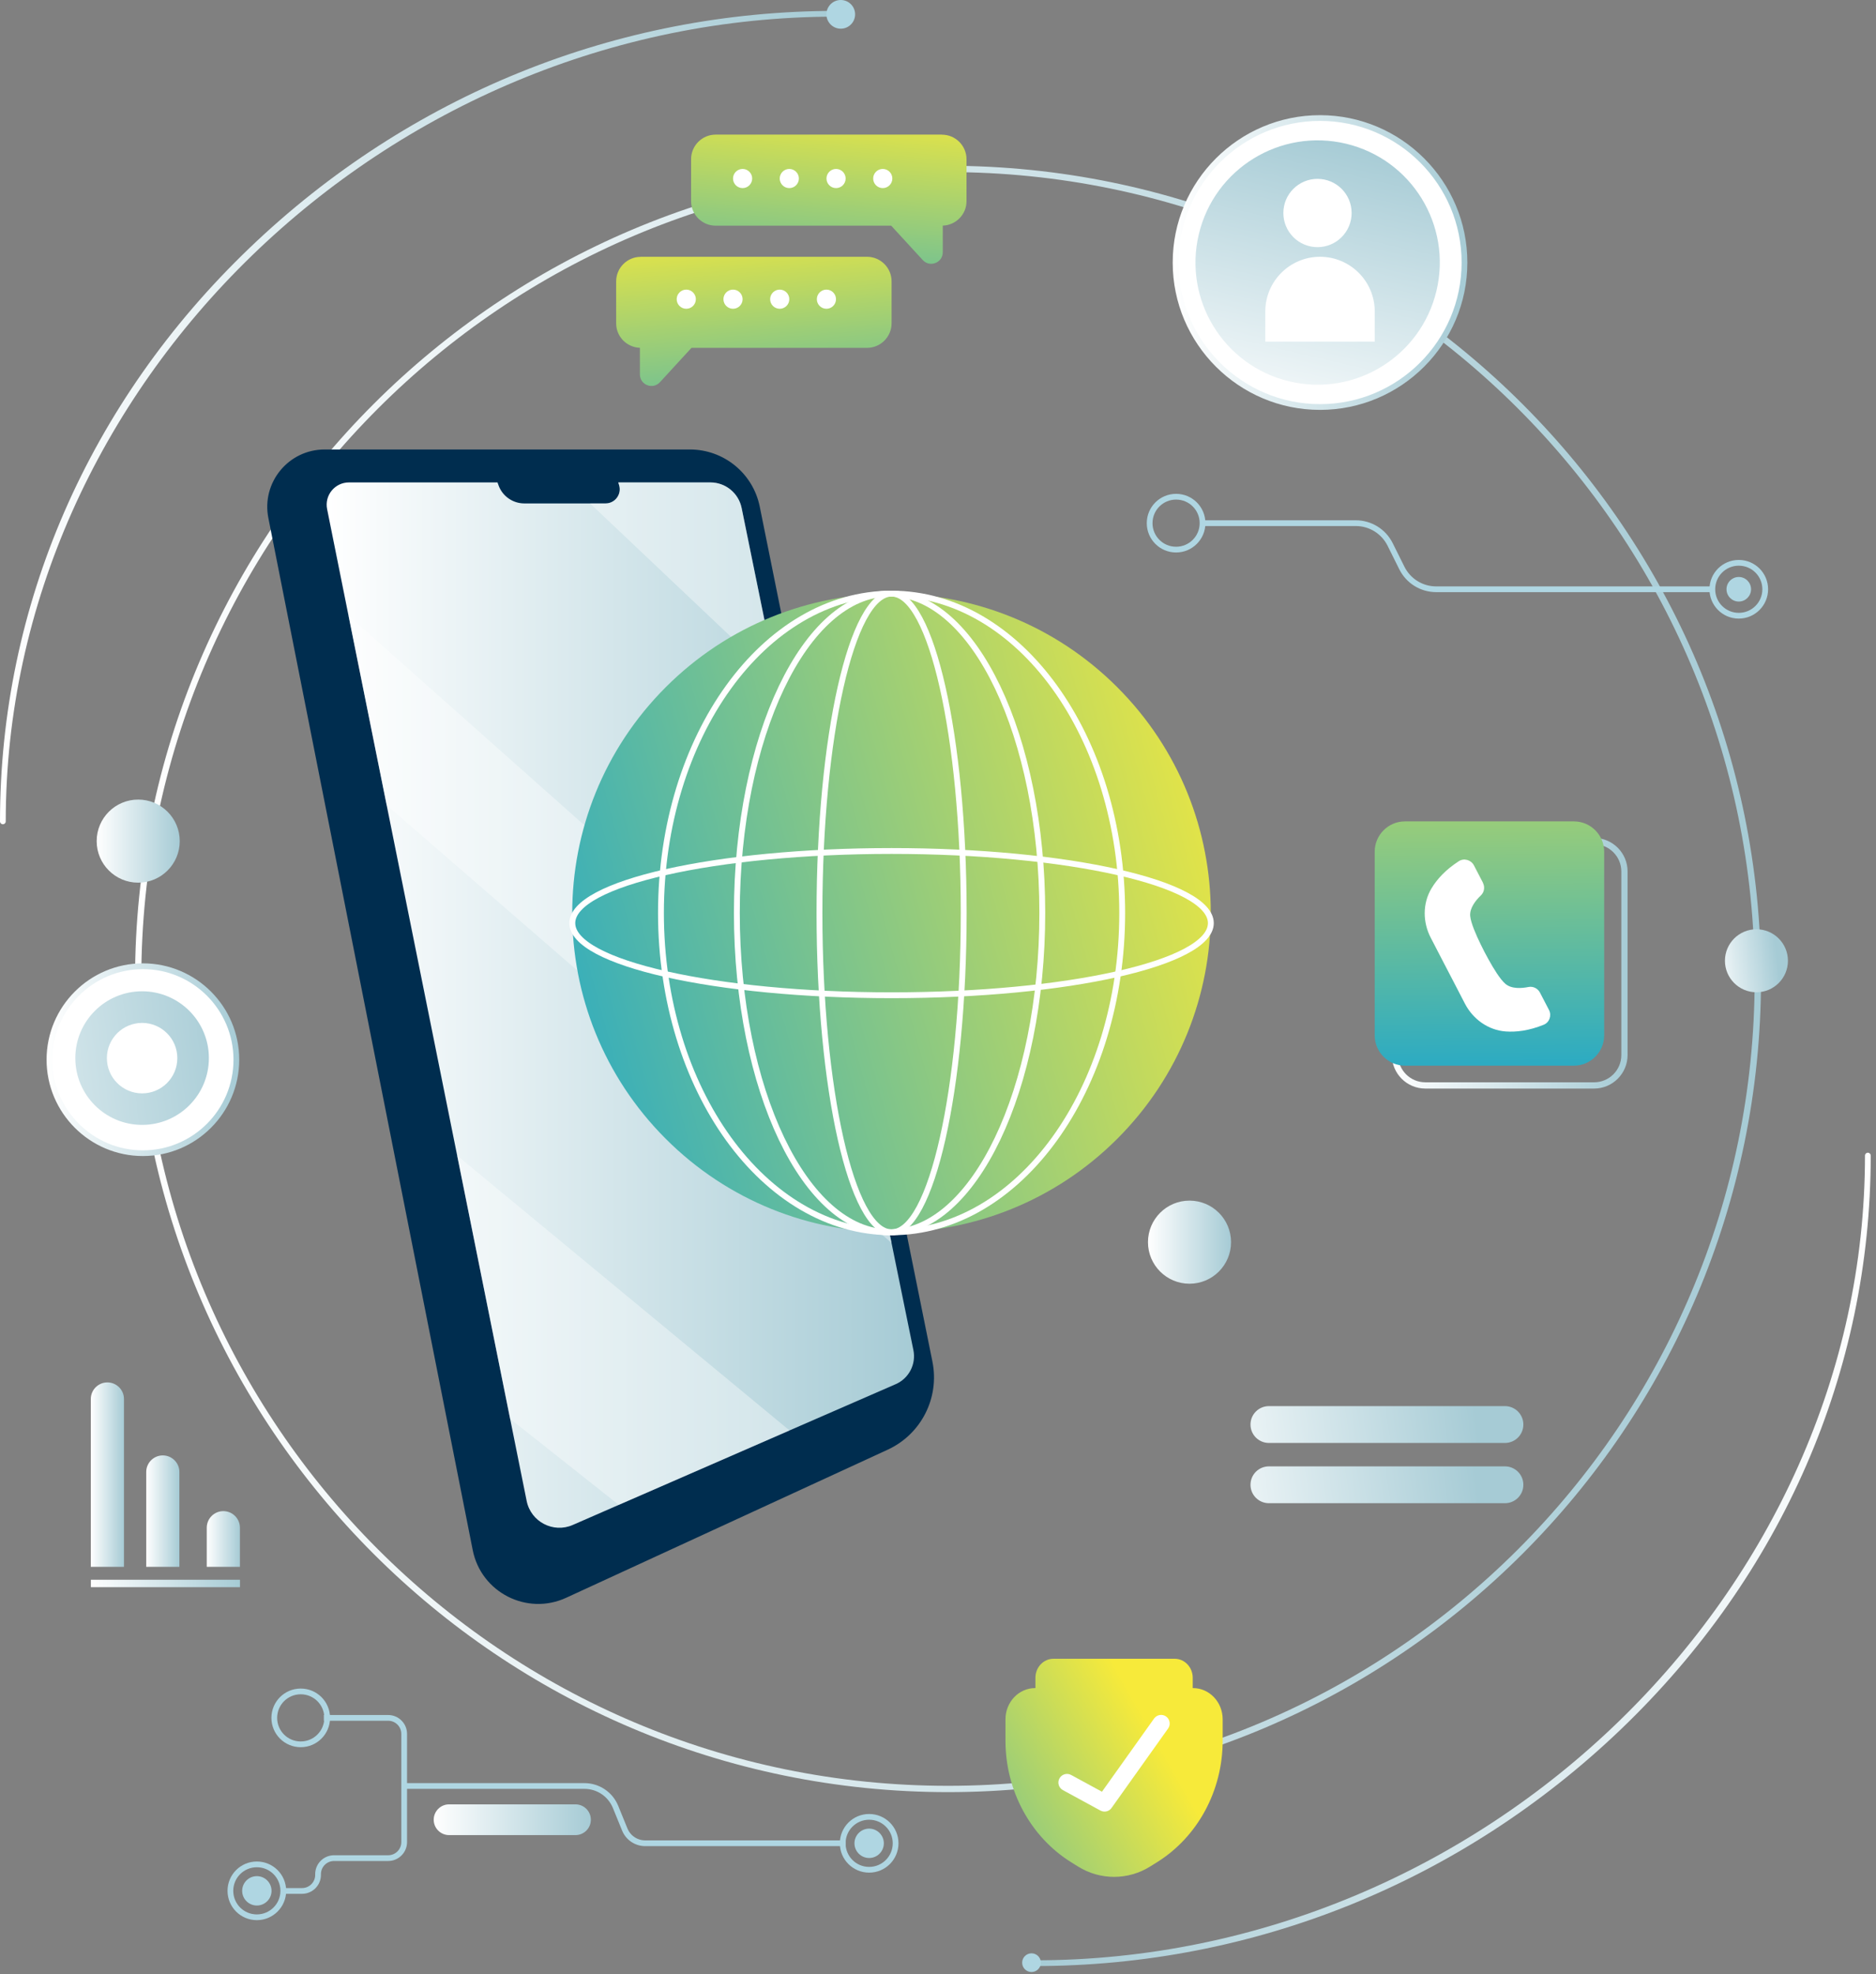 <svg width="327" height="344" viewBox="0 0 327 344" fill="none" xmlns="http://www.w3.org/2000/svg">
<rect x="0" y="0" width="327" height="344" fill="#808080" stroke="none"/>
<g clip-path="url(#clip0_186_334)">
<path d="M165.249 312.31C87.109 312.31 23.539 248.74 23.539 170.6C23.539 92.46 87.109 28.89 165.249 28.89C243.389 28.89 306.959 92.46 306.959 170.6C306.959 248.74 243.389 312.31 165.249 312.31ZM165.249 29.99C87.709 29.99 24.629 93.07 24.629 170.6C24.629 248.13 87.709 311.21 165.239 311.21C242.769 311.21 305.849 248.13 305.849 170.6C305.849 93.07 242.779 29.99 165.249 29.99Z" fill="url(#paint0_linear_186_334)"/>
<path d="M0.5 143.64C0.22 143.64 0 143.42 0 143.14C0 105.56 15.46 70.06 43.53 43.18C71.32 16.56 107.61 1.9 145.72 1.9C146 1.9 146.22 2.12 146.22 2.4C146.22 2.68 146 2.9 145.72 2.9C67.27 2.9 1 67.12 1 143.14C1 143.42 0.78 143.64 0.5 143.64Z" fill="url(#paint1_linear_186_334)"/>
<path d="M146.551 5C147.931 5 149.051 3.881 149.051 2.5C149.051 1.119 147.931 0 146.551 0C145.17 0 144.051 1.119 144.051 2.5C144.051 3.881 145.17 5 146.551 5Z" fill="#AFD6E2"/>
<path d="M180.359 342.62C180.079 342.62 179.859 342.4 179.859 342.12C179.859 341.84 180.079 341.62 180.359 341.62C258.809 341.62 325.079 277.4 325.079 201.38C325.079 201.1 325.299 200.88 325.579 200.88C325.859 200.88 326.079 201.1 326.079 201.38C326.079 238.96 310.619 274.46 282.549 301.35C254.759 327.97 218.469 342.62 180.359 342.62Z" fill="url(#paint2_linear_186_334)"/>
<path d="M181.43 342.03C181.43 342.93 180.7 343.66 179.8 343.66C178.9 343.66 178.17 342.93 178.17 342.03C178.17 341.13 178.9 340.4 179.8 340.4C180.7 340.4 181.43 341.13 181.43 342.03Z" fill="#AFD6E2"/>
<path d="M207.34 223.71C211.338 223.71 214.58 220.469 214.58 216.47C214.58 212.471 211.338 209.23 207.34 209.23C203.341 209.23 200.1 212.471 200.1 216.47C200.1 220.469 203.341 223.71 207.34 223.71Z" fill="url(#paint3_linear_186_334)"/>
<path d="M24.09 153.82C28.088 153.82 31.33 150.579 31.33 146.58C31.33 142.582 28.088 139.34 24.09 139.34C20.091 139.34 16.85 142.582 16.85 146.58C16.85 150.579 20.091 153.82 24.09 153.82Z" fill="url(#paint4_linear_186_334)"/>
<path d="M24.909 200.97C33.906 200.97 41.199 193.677 41.199 184.68C41.199 175.683 33.906 168.39 24.909 168.39C15.912 168.39 8.619 175.683 8.619 184.68C8.619 193.677 15.912 200.97 24.909 200.97Z" fill="white"/>
<path d="M24.909 201.46C15.649 201.46 8.119 193.93 8.119 184.67C8.119 175.41 15.649 167.88 24.909 167.88C34.169 167.88 41.699 175.41 41.699 184.67C41.699 193.93 34.169 201.46 24.909 201.46ZM24.909 168.89C16.209 168.89 9.119 175.97 9.119 184.68C9.119 193.39 16.199 200.47 24.909 200.47C33.619 200.47 40.699 193.39 40.699 184.68C40.699 175.97 33.619 168.89 24.909 168.89Z" fill="url(#paint5_linear_186_334)"/>
<path d="M24.769 172.75C18.339 172.75 13.129 177.96 13.129 184.39C13.129 190.82 18.339 196.03 24.769 196.03C31.199 196.03 36.409 190.82 36.409 184.39C36.409 177.96 31.199 172.75 24.769 172.75ZM24.769 190.54C21.379 190.54 18.629 187.79 18.629 184.4C18.629 181.01 21.379 178.26 24.769 178.26C28.159 178.26 30.909 181.01 30.909 184.4C30.909 187.79 28.159 190.54 24.769 190.54Z" fill="url(#paint6_linear_186_334)"/>
<path d="M262.321 251.46H221.181C219.401 251.46 217.971 250.02 217.971 248.25C217.971 246.47 219.411 245.04 221.181 245.04H262.321C264.101 245.04 265.531 246.48 265.531 248.25C265.531 250.03 264.091 251.46 262.321 251.46Z" fill="url(#paint7_linear_186_334)"/>
<path d="M262.321 261.96H221.181C219.401 261.96 217.971 260.52 217.971 258.75C217.971 256.97 219.411 255.54 221.181 255.54H262.321C264.101 255.54 265.531 256.98 265.531 258.75C265.531 260.53 264.091 261.96 262.321 261.96Z" fill="url(#paint8_linear_186_334)"/>
<path d="M306.16 172.92C309.192 172.92 311.65 170.462 311.65 167.43C311.65 164.398 309.192 161.94 306.16 161.94C303.128 161.94 300.67 164.398 300.67 167.43C300.67 170.462 303.128 172.92 306.16 172.92Z" fill="url(#paint9_linear_186_334)"/>
<path d="M209.611 91.17H236.331C238.861 91.17 241.181 92.61 242.311 94.88L244.351 98.98C245.481 101.25 247.791 102.69 250.331 102.69H298.481" stroke="#AFD6E2" stroke-miterlimit="10"/>
<path d="M209.611 91.17C209.611 93.71 207.551 95.78 205.001 95.78C202.451 95.78 200.391 93.72 200.391 91.17C200.391 88.62 202.451 86.56 205.001 86.56C207.551 86.56 209.611 88.62 209.611 91.17Z" stroke="#AFD6E2" stroke-miterlimit="10"/>
<path d="M307.691 102.69C307.691 105.23 305.631 107.3 303.081 107.3C300.531 107.3 298.471 105.24 298.471 102.69C298.471 100.14 300.531 98.08 303.081 98.08C305.631 98.08 307.691 100.14 307.691 102.69Z" stroke="#AFD6E2" stroke-miterlimit="10"/>
<path d="M305.221 102.69C305.221 103.87 304.261 104.83 303.081 104.83C301.901 104.83 300.941 103.87 300.941 102.69C300.941 101.51 301.901 100.55 303.081 100.55C304.261 100.55 305.221 101.51 305.221 102.69Z" fill="#AFD6E2"/>
<path d="M57.031 299.37C57.031 301.91 54.971 303.98 52.42 303.98C49.87 303.98 47.81 301.92 47.81 299.37C47.81 296.82 49.87 294.76 52.42 294.76C54.971 294.76 57.031 296.82 57.031 299.37Z" stroke="#AFD6E2" stroke-miterlimit="10"/>
<path d="M49.38 329.51C49.38 332.05 47.32 334.12 44.77 334.12C42.22 334.12 40.16 332.06 40.16 329.51C40.16 326.96 42.22 324.9 44.77 324.9C47.32 324.9 49.38 326.96 49.38 329.51Z" stroke="#AFD6E2" stroke-miterlimit="10"/>
<path d="M47.331 329.51C47.331 330.92 46.181 332.07 44.771 332.07C43.361 332.07 42.211 330.92 42.211 329.51C42.211 328.1 43.361 326.95 44.771 326.95C46.181 326.95 47.331 328.1 47.331 329.51Z" fill="#AFD6E2"/>
<path d="M156.111 321.23C156.111 323.77 154.051 325.84 151.501 325.84C148.951 325.84 146.891 323.78 146.891 321.23C146.891 318.68 148.951 316.62 151.501 316.62C154.051 316.62 156.111 318.68 156.111 321.23Z" stroke="#AFD6E2" stroke-miterlimit="10"/>
<path d="M154.059 321.23C154.059 322.64 152.909 323.79 151.499 323.79C150.089 323.79 148.939 322.64 148.939 321.23C148.939 319.82 150.089 318.67 151.499 318.67C152.909 318.67 154.059 319.82 154.059 321.23Z" fill="#AFD6E2"/>
<path d="M70.449 311.24H101.879C104.249 311.24 106.389 312.68 107.289 314.87L108.899 318.82C109.489 320.27 110.899 321.22 112.469 321.22H147.419" stroke="#AFD6E2" stroke-miterlimit="10"/>
<path d="M100.31 319.8H78.28C76.8 319.8 75.6 318.6 75.6 317.12C75.6 315.64 76.8 314.44 78.28 314.44H100.31C101.79 314.44 102.99 315.64 102.99 317.12C102.99 318.6 101.79 319.8 100.31 319.8Z" fill="url(#paint10_linear_186_334)"/>
<path d="M56.45 299.37H67.66C69.2 299.37 70.45 300.62 70.45 302.16V321.02C70.45 322.56 69.2 323.81 67.66 323.81H58.23C56.69 323.81 55.44 325.06 55.44 326.6V326.74C55.44 328.28 54.19 329.53 52.65 329.53H49.15" stroke="#AFD6E2" stroke-miterlimit="10"/>
<path d="M21.62 273.05H15.83V243.8C15.83 242.2 17.13 240.91 18.72 240.91C20.32 240.91 21.61 242.21 21.61 243.8V273.05H21.62Z" fill="url(#paint11_linear_186_334)"/>
<path d="M31.28 273.05H25.49V256.52C25.49 254.92 26.79 253.63 28.38 253.63C29.98 253.63 31.27 254.93 31.27 256.52V273.05H31.28Z" fill="url(#paint12_linear_186_334)"/>
<path d="M41.831 273.05H36.041V266.23C36.041 264.63 37.341 263.34 38.931 263.34C40.531 263.34 41.821 264.64 41.821 266.23V273.05H41.831Z" fill="url(#paint13_linear_186_334)"/>
<path d="M41.83 275.3H15.84V276.59H41.83V275.3Z" fill="url(#paint14_linear_186_334)"/>
<path d="M230.09 70.93C216.21 70.93 204.91 59.64 204.91 45.75C204.91 31.86 216.2 20.57 230.09 20.57C243.98 20.57 255.27 31.86 255.27 45.75C255.27 59.64 243.98 70.93 230.09 70.93Z" fill="white"/>
<path d="M230.09 71.43C215.93 71.43 204.41 59.91 204.41 45.75C204.41 31.59 215.93 20.07 230.09 20.07C244.25 20.07 255.77 31.59 255.77 45.75C255.77 59.91 244.25 71.43 230.09 71.43ZM230.09 21.07C216.48 21.07 205.41 32.14 205.41 45.75C205.41 59.36 216.48 70.43 230.09 70.43C243.7 70.43 254.77 59.36 254.77 45.75C254.77 32.14 243.7 21.07 230.09 21.07Z" fill="url(#paint15_linear_186_334)"/>
<path d="M250.384 50.689C253.111 39.252 246.049 27.769 234.612 25.042C223.174 22.316 211.692 29.377 208.965 40.814C206.238 52.252 213.299 63.734 224.737 66.462C236.174 69.188 247.657 62.127 250.384 50.689Z" fill="url(#paint16_linear_186_334)"/>
<path d="M235.599 37.12C235.599 40.4 232.939 43.07 229.649 43.07C226.359 43.07 223.699 40.41 223.699 37.12C223.699 33.83 226.359 31.17 229.649 31.17C232.939 31.17 235.599 33.83 235.599 37.12Z" fill="white"/>
<path d="M239.619 59.54H220.549V54.29C220.549 49.02 224.819 44.75 230.089 44.75C235.359 44.75 239.629 49.02 239.629 54.29V59.54H239.619Z" fill="white"/>
<path d="M207.9 294.18V292.39C207.9 290.56 206.5 289.07 204.76 289.07H183.62C181.89 289.07 180.48 290.56 180.48 292.39V294.18H180.42C177.57 294.18 175.26 296.62 175.26 299.63V303.34C175.26 312.03 179.6 320.08 186.68 324.51L187.9 325.27C191.75 327.68 196.63 327.68 200.48 325.27L201.7 324.51C208.78 320.08 213.12 312.04 213.12 303.34V299.63C213.12 296.62 210.81 294.18 207.96 294.18H207.9Z" fill="url(#paint17_linear_186_334)"/>
<path d="M192.529 315.7C192.289 315.7 192.039 315.64 191.809 315.52L185.27 311.96C184.54 311.56 184.269 310.65 184.669 309.92C185.069 309.19 185.98 308.92 186.71 309.32L192.08 312.24L201.169 299.48C201.649 298.81 202.589 298.65 203.259 299.13C203.929 299.61 204.089 300.55 203.609 301.22L193.749 315.07C193.459 315.48 192.999 315.7 192.529 315.7Z" fill="white"/>
<path d="M164.181 23.46H124.751C122.381 23.46 120.461 25.38 120.461 27.75V35.04C120.461 37.41 122.381 39.33 124.751 39.33H155.341L160.841 45.32C162.081 46.67 164.331 45.79 164.331 43.96V39.32C166.631 39.24 168.471 37.37 168.471 35.05V27.76C168.471 25.39 166.551 23.47 164.181 23.47V23.46Z" fill="url(#paint18_linear_186_334)"/>
<path d="M131.111 31.11C131.111 32.03 130.361 32.78 129.441 32.78C128.521 32.78 127.771 32.03 127.771 31.11C127.771 30.19 128.521 29.44 129.441 29.44C130.361 29.44 131.111 30.19 131.111 31.11Z" fill="white"/>
<path d="M139.25 31.11C139.25 32.03 138.5 32.78 137.58 32.78C136.66 32.78 135.91 32.03 135.91 31.11C135.91 30.19 136.66 29.44 137.58 29.44C138.5 29.44 139.25 30.19 139.25 31.11Z" fill="white"/>
<path d="M147.401 31.11C147.401 32.03 146.651 32.78 145.731 32.78C144.811 32.78 144.061 32.03 144.061 31.11C144.061 30.19 144.811 29.44 145.731 29.44C146.651 29.44 147.401 30.19 147.401 31.11Z" fill="white"/>
<path d="M155.541 31.11C155.541 32.03 154.791 32.78 153.871 32.78C152.951 32.78 152.201 32.03 152.201 31.11C152.201 30.19 152.951 29.44 153.871 29.44C154.791 29.44 155.541 30.19 155.541 31.11Z" fill="white"/>
<path d="M111.69 44.75H151.12C153.49 44.75 155.41 46.67 155.41 49.04V56.33C155.41 58.7 153.49 60.62 151.12 60.62H120.53L115.03 66.61C113.79 67.96 111.54 67.08 111.54 65.25V60.61C109.24 60.53 107.4 58.66 107.4 56.34V49.05C107.4 46.68 109.32 44.76 111.69 44.76V44.75Z" fill="url(#paint19_linear_186_334)"/>
<path d="M121.291 52.14C121.291 53.06 120.541 53.81 119.621 53.81C118.701 53.81 117.951 53.06 117.951 52.14C117.951 51.22 118.701 50.47 119.621 50.47C120.541 50.47 121.291 51.22 121.291 52.14Z" fill="white"/>
<path d="M129.44 52.14C129.44 53.06 128.69 53.81 127.77 53.81C126.85 53.81 126.1 53.06 126.1 52.14C126.1 51.22 126.85 50.47 127.77 50.47C128.69 50.47 129.44 51.22 129.44 52.14Z" fill="white"/>
<path d="M137.58 52.14C137.58 53.06 136.83 53.81 135.91 53.81C134.99 53.81 134.24 53.06 134.24 52.14C134.24 51.22 134.99 50.47 135.91 50.47C136.83 50.47 137.58 51.22 137.58 52.14Z" fill="white"/>
<path d="M145.721 52.14C145.721 53.06 144.971 53.81 144.051 53.81C143.131 53.81 142.381 53.06 142.381 52.14C142.381 51.22 143.131 50.47 144.051 50.47C144.971 50.47 145.721 51.22 145.721 52.14Z" fill="white"/>
<path d="M277.869 189.7H248.439C245.219 189.7 242.609 187.08 242.609 183.86V151.86C242.609 148.64 245.229 146.03 248.439 146.03H277.869C281.089 146.03 283.699 148.65 283.699 151.86V183.86C283.699 187.08 281.079 189.7 277.869 189.7ZM248.439 147.13C245.829 147.13 243.699 149.25 243.699 151.87V183.87C243.699 186.48 245.819 188.61 248.439 188.61H277.869C280.479 188.61 282.609 186.49 282.609 183.87V151.87C282.609 149.26 280.489 147.13 277.869 147.13H248.439Z" fill="url(#paint20_linear_186_334)"/>
<path d="M274.329 143.14H244.909C241.988 143.14 239.619 145.508 239.619 148.43V180.42C239.619 183.341 241.988 185.71 244.909 185.71H274.329C277.251 185.71 279.619 183.341 279.619 180.42V148.43C279.619 145.508 277.251 143.14 274.329 143.14Z" fill="url(#paint21_linear_186_334)"/>
<path d="M258.489 153.83L256.919 150.81C256.419 149.85 255.189 149.49 254.279 150.08C251.939 151.59 250.449 153.26 249.519 154.82C247.949 157.44 247.979 160.71 249.389 163.42L251.679 167.84L253.059 170.49L255.349 174.91C256.759 177.62 259.419 179.53 262.459 179.75C264.269 179.88 266.489 179.63 269.079 178.58C270.089 178.17 270.499 176.96 269.999 176L268.429 172.98C268.049 172.25 267.239 171.84 266.429 172C265.229 172.24 263.469 172.37 262.399 171.45C261.479 170.66 260.329 168.78 259.449 167.18C259.449 167.18 259.169 166.68 258.769 165.92L258.739 165.86L258.709 165.8C258.319 165.04 258.069 164.52 258.069 164.52C257.269 162.88 256.389 160.86 256.269 159.65C256.129 158.25 257.249 156.88 258.129 156.04C258.729 155.47 258.859 154.57 258.479 153.84L258.489 153.83Z" fill="url(#paint22_linear_186_334)"/>
<path d="M46.779 90.28L82.399 270.13C83.859 277.52 91.849 281.59 98.689 278.44L154.739 252.63C160.579 249.94 163.799 243.59 162.529 237.29L132.429 88.29C131.259 82.49 126.169 78.33 120.249 78.33H56.589C50.289 78.33 45.549 84.09 46.779 90.28Z" fill="#002D4F"/>
<path d="M156.119 241.22L137.619 249.28L107.859 262.25L99.839 265.75C96.439 267.24 92.529 265.2 91.799 261.56L88.919 247.26L79.689 201.38L67.399 140.32L60.749 107.29L57.019 88.73C56.529 86.32 58.369 84.07 60.829 84.07H86.719L86.889 84.55C87.559 86.45 89.369 87.73 91.389 87.73H105.559C107.219 87.73 108.409 86.11 107.909 84.53L107.769 84.07H123.819C126.469 84.07 128.739 85.93 129.269 88.52L135.389 118.53L149.119 185.8L155.399 216.6L159.209 235.27C159.719 237.73 158.429 240.22 156.119 241.22Z" fill="url(#paint23_linear_186_334)"/>
<path opacity="0.37" d="M137.619 249.28L107.859 262.25L88.919 247.26L79.689 201.38L137.619 249.28Z" fill="white"/>
<path opacity="0.37" d="M155.4 216.6L67.4 140.32L60.75 107.29L149.12 185.8L155.4 216.6Z" fill="white"/>
<path opacity="0.37" d="M135.39 118.53L102.85 87.73H105.56C107.22 87.73 108.41 86.11 107.91 84.53L107.77 84.07H123.82C126.47 84.07 128.74 85.93 129.27 88.52L135.39 118.53Z" fill="white"/>
<path d="M194.745 198.457C216.478 176.724 216.478 141.488 194.745 119.756C173.012 98.023 137.777 98.023 116.044 119.756C94.311 141.488 94.311 176.724 116.044 198.457C137.777 220.189 173.012 220.189 194.745 198.457Z" fill="url(#paint24_linear_186_334)"/>
<path d="M155.41 214.75C162.352 214.75 167.98 189.835 167.98 159.1C167.98 128.365 162.352 103.45 155.41 103.45C148.468 103.45 142.84 128.365 142.84 159.1C142.84 189.835 148.468 214.75 155.41 214.75Z" stroke="white" stroke-width="1.02" stroke-miterlimit="10"/>
<path d="M155.41 173.44C186.144 173.44 211.06 167.812 211.06 160.87C211.06 153.928 186.144 148.3 155.41 148.3C124.675 148.3 99.76 153.928 99.76 160.87C99.76 167.812 124.675 173.44 155.41 173.44Z" stroke="white" stroke-width="1.02" stroke-miterlimit="10"/>
<path d="M155.059 214.75C169.761 214.75 181.679 189.835 181.679 159.1C181.679 128.365 169.761 103.45 155.059 103.45C140.358 103.45 128.439 128.365 128.439 159.1C128.439 189.835 140.358 214.75 155.059 214.75Z" stroke="white" stroke-width="1.02" stroke-miterlimit="10"/>
<path d="M155.409 214.75C177.611 214.75 195.609 189.835 195.609 159.1C195.609 128.365 177.611 103.45 155.409 103.45C133.207 103.45 115.209 128.365 115.209 159.1C115.209 189.835 133.207 214.75 155.409 214.75Z" stroke="white" stroke-width="1.02" stroke-miterlimit="10"/>
</g>
<defs>
<linearGradient id="paint0_linear_186_334" x1="23.539" y1="170.6" x2="306.959" y2="170.6" gradientUnits="userSpaceOnUse">
<stop stop-color="white"/>
<stop offset="1" stop-color="#A6CBD5"/>
</linearGradient>
<linearGradient id="paint1_linear_186_334" x1="146.22" y1="72.77" x2="0" y2="72.77" gradientUnits="userSpaceOnUse">
<stop stop-color="#A6CBD5"/>
<stop offset="1" stop-color="white"/>
</linearGradient>
<linearGradient id="paint2_linear_186_334" x1="179.859" y1="271.75" x2="326.089" y2="271.75" gradientUnits="userSpaceOnUse">
<stop stop-color="#A6CBD5"/>
<stop offset="1" stop-color="white"/>
</linearGradient>
<linearGradient id="paint3_linear_186_334" x1="200.1" y1="216.47" x2="214.58" y2="216.47" gradientUnits="userSpaceOnUse">
<stop stop-color="white"/>
<stop offset="1" stop-color="#A6CBD5"/>
</linearGradient>
<linearGradient id="paint4_linear_186_334" x1="16.85" y1="146.58" x2="31.32" y2="146.58" gradientUnits="userSpaceOnUse">
<stop stop-color="white"/>
<stop offset="1" stop-color="#A6CBD5"/>
</linearGradient>
<linearGradient id="paint5_linear_186_334" x1="8.129" y1="184.68" x2="41.699" y2="184.68" gradientUnits="userSpaceOnUse">
<stop stop-color="white"/>
<stop offset="1" stop-color="#A6CBD5"/>
</linearGradient>
<linearGradient id="paint6_linear_186_334" x1="-21.151" y1="190.37" x2="41.419" y2="182.23" gradientUnits="userSpaceOnUse">
<stop stop-color="white"/>
<stop offset="1" stop-color="#A6CBD5"/>
</linearGradient>
<linearGradient id="paint7_linear_186_334" x1="205.801" y1="252.96" x2="257.241" y2="246.22" gradientUnits="userSpaceOnUse">
<stop stop-color="white"/>
<stop offset="1" stop-color="#A6CBD5"/>
</linearGradient>
<linearGradient id="paint8_linear_186_334" x1="205.801" y1="263.46" x2="257.241" y2="256.72" gradientUnits="userSpaceOnUse">
<stop stop-color="white"/>
<stop offset="1" stop-color="#A6CBD5"/>
</linearGradient>
<linearGradient id="paint9_linear_186_334" x1="297.81" y1="168.53" x2="309.76" y2="166.96" gradientUnits="userSpaceOnUse">
<stop stop-color="white"/>
<stop offset="1" stop-color="#A6CBD5"/>
</linearGradient>
<linearGradient id="paint10_linear_186_334" x1="75.6" y1="317.12" x2="102.99" y2="317.12" gradientUnits="userSpaceOnUse">
<stop stop-color="white"/>
<stop offset="1" stop-color="#A6CBD5"/>
</linearGradient>
<linearGradient id="paint11_linear_186_334" x1="15.84" y1="256.98" x2="21.62" y2="256.98" gradientUnits="userSpaceOnUse">
<stop stop-color="white"/>
<stop offset="1" stop-color="#A6CBD5"/>
</linearGradient>
<linearGradient id="paint12_linear_186_334" x1="25.5" y1="263.34" x2="31.28" y2="263.34" gradientUnits="userSpaceOnUse">
<stop stop-color="white"/>
<stop offset="1" stop-color="#A6CBD5"/>
</linearGradient>
<linearGradient id="paint13_linear_186_334" x1="36.041" y1="268.2" x2="41.831" y2="268.2" gradientUnits="userSpaceOnUse">
<stop stop-color="white"/>
<stop offset="1" stop-color="#A6CBD5"/>
</linearGradient>
<linearGradient id="paint14_linear_186_334" x1="15.84" y1="275.95" x2="41.83" y2="275.95" gradientUnits="userSpaceOnUse">
<stop stop-color="white"/>
<stop offset="1" stop-color="#A6CBD5"/>
</linearGradient>
<linearGradient id="paint15_linear_186_334" x1="204.41" y1="45.75" x2="255.76" y2="45.75" gradientUnits="userSpaceOnUse">
<stop stop-color="white"/>
<stop offset="1" stop-color="#A6CBD5"/>
</linearGradient>
<linearGradient id="paint16_linear_186_334" x1="222.355" y1="77.242" x2="234.635" y2="24.392" gradientUnits="userSpaceOnUse">
<stop stop-color="white"/>
<stop offset="1" stop-color="#A6CBD5"/>
</linearGradient>
<linearGradient id="paint17_linear_186_334" x1="139.13" y1="336.8" x2="201.01" y2="301.91" gradientUnits="userSpaceOnUse">
<stop stop-color="#009DE0"/>
<stop offset="1" stop-color="#F7EA3A"/>
</linearGradient>
<linearGradient id="paint18_linear_186_334" x1="140.741" y1="74.64" x2="145.881" y2="14.93" gradientUnits="userSpaceOnUse">
<stop stop-color="#009DE0"/>
<stop offset="1" stop-color="#F7EA3A"/>
</linearGradient>
<linearGradient id="paint19_linear_186_334" x1="135.13" y1="95.93" x2="129.99" y2="36.22" gradientUnits="userSpaceOnUse">
<stop stop-color="#009DE0"/>
<stop offset="1" stop-color="#F7EA3A"/>
</linearGradient>
<linearGradient id="paint20_linear_186_334" x1="242.609" y1="167.86" x2="283.709" y2="167.86" gradientUnits="userSpaceOnUse">
<stop stop-color="white"/>
<stop offset="1" stop-color="#A6CBD5"/>
</linearGradient>
<linearGradient id="paint21_linear_186_334" x1="260.069" y1="203.2" x2="258.929" y2="104.91" gradientUnits="userSpaceOnUse">
<stop stop-color="#009DE0"/>
<stop offset="1" stop-color="#F7EA3A"/>
</linearGradient>
<linearGradient id="paint22_linear_186_334" x1="249.061" y1="173.166" x2="262.736" y2="163.632" gradientUnits="userSpaceOnUse">
<stop stop-color="white"/>
<stop offset="1" stop-color="white"/>
</linearGradient>
<linearGradient id="paint23_linear_186_334" x1="56.939" y1="175.16" x2="159.319" y2="175.16" gradientUnits="userSpaceOnUse">
<stop stop-color="white"/>
<stop offset="1" stop-color="#A6CBD5"/>
</linearGradient>
<linearGradient id="paint24_linear_186_334" x1="63.504" y1="184.37" x2="223.503" y2="140.37" gradientUnits="userSpaceOnUse">
<stop stop-color="#009DE0"/>
<stop offset="1" stop-color="#F7EA3A"/>
</linearGradient>
<clipPath id="clip0_186_334">
<rect width="326.09" height="343.66" fill="white"/>
</clipPath>
</defs>
</svg>
